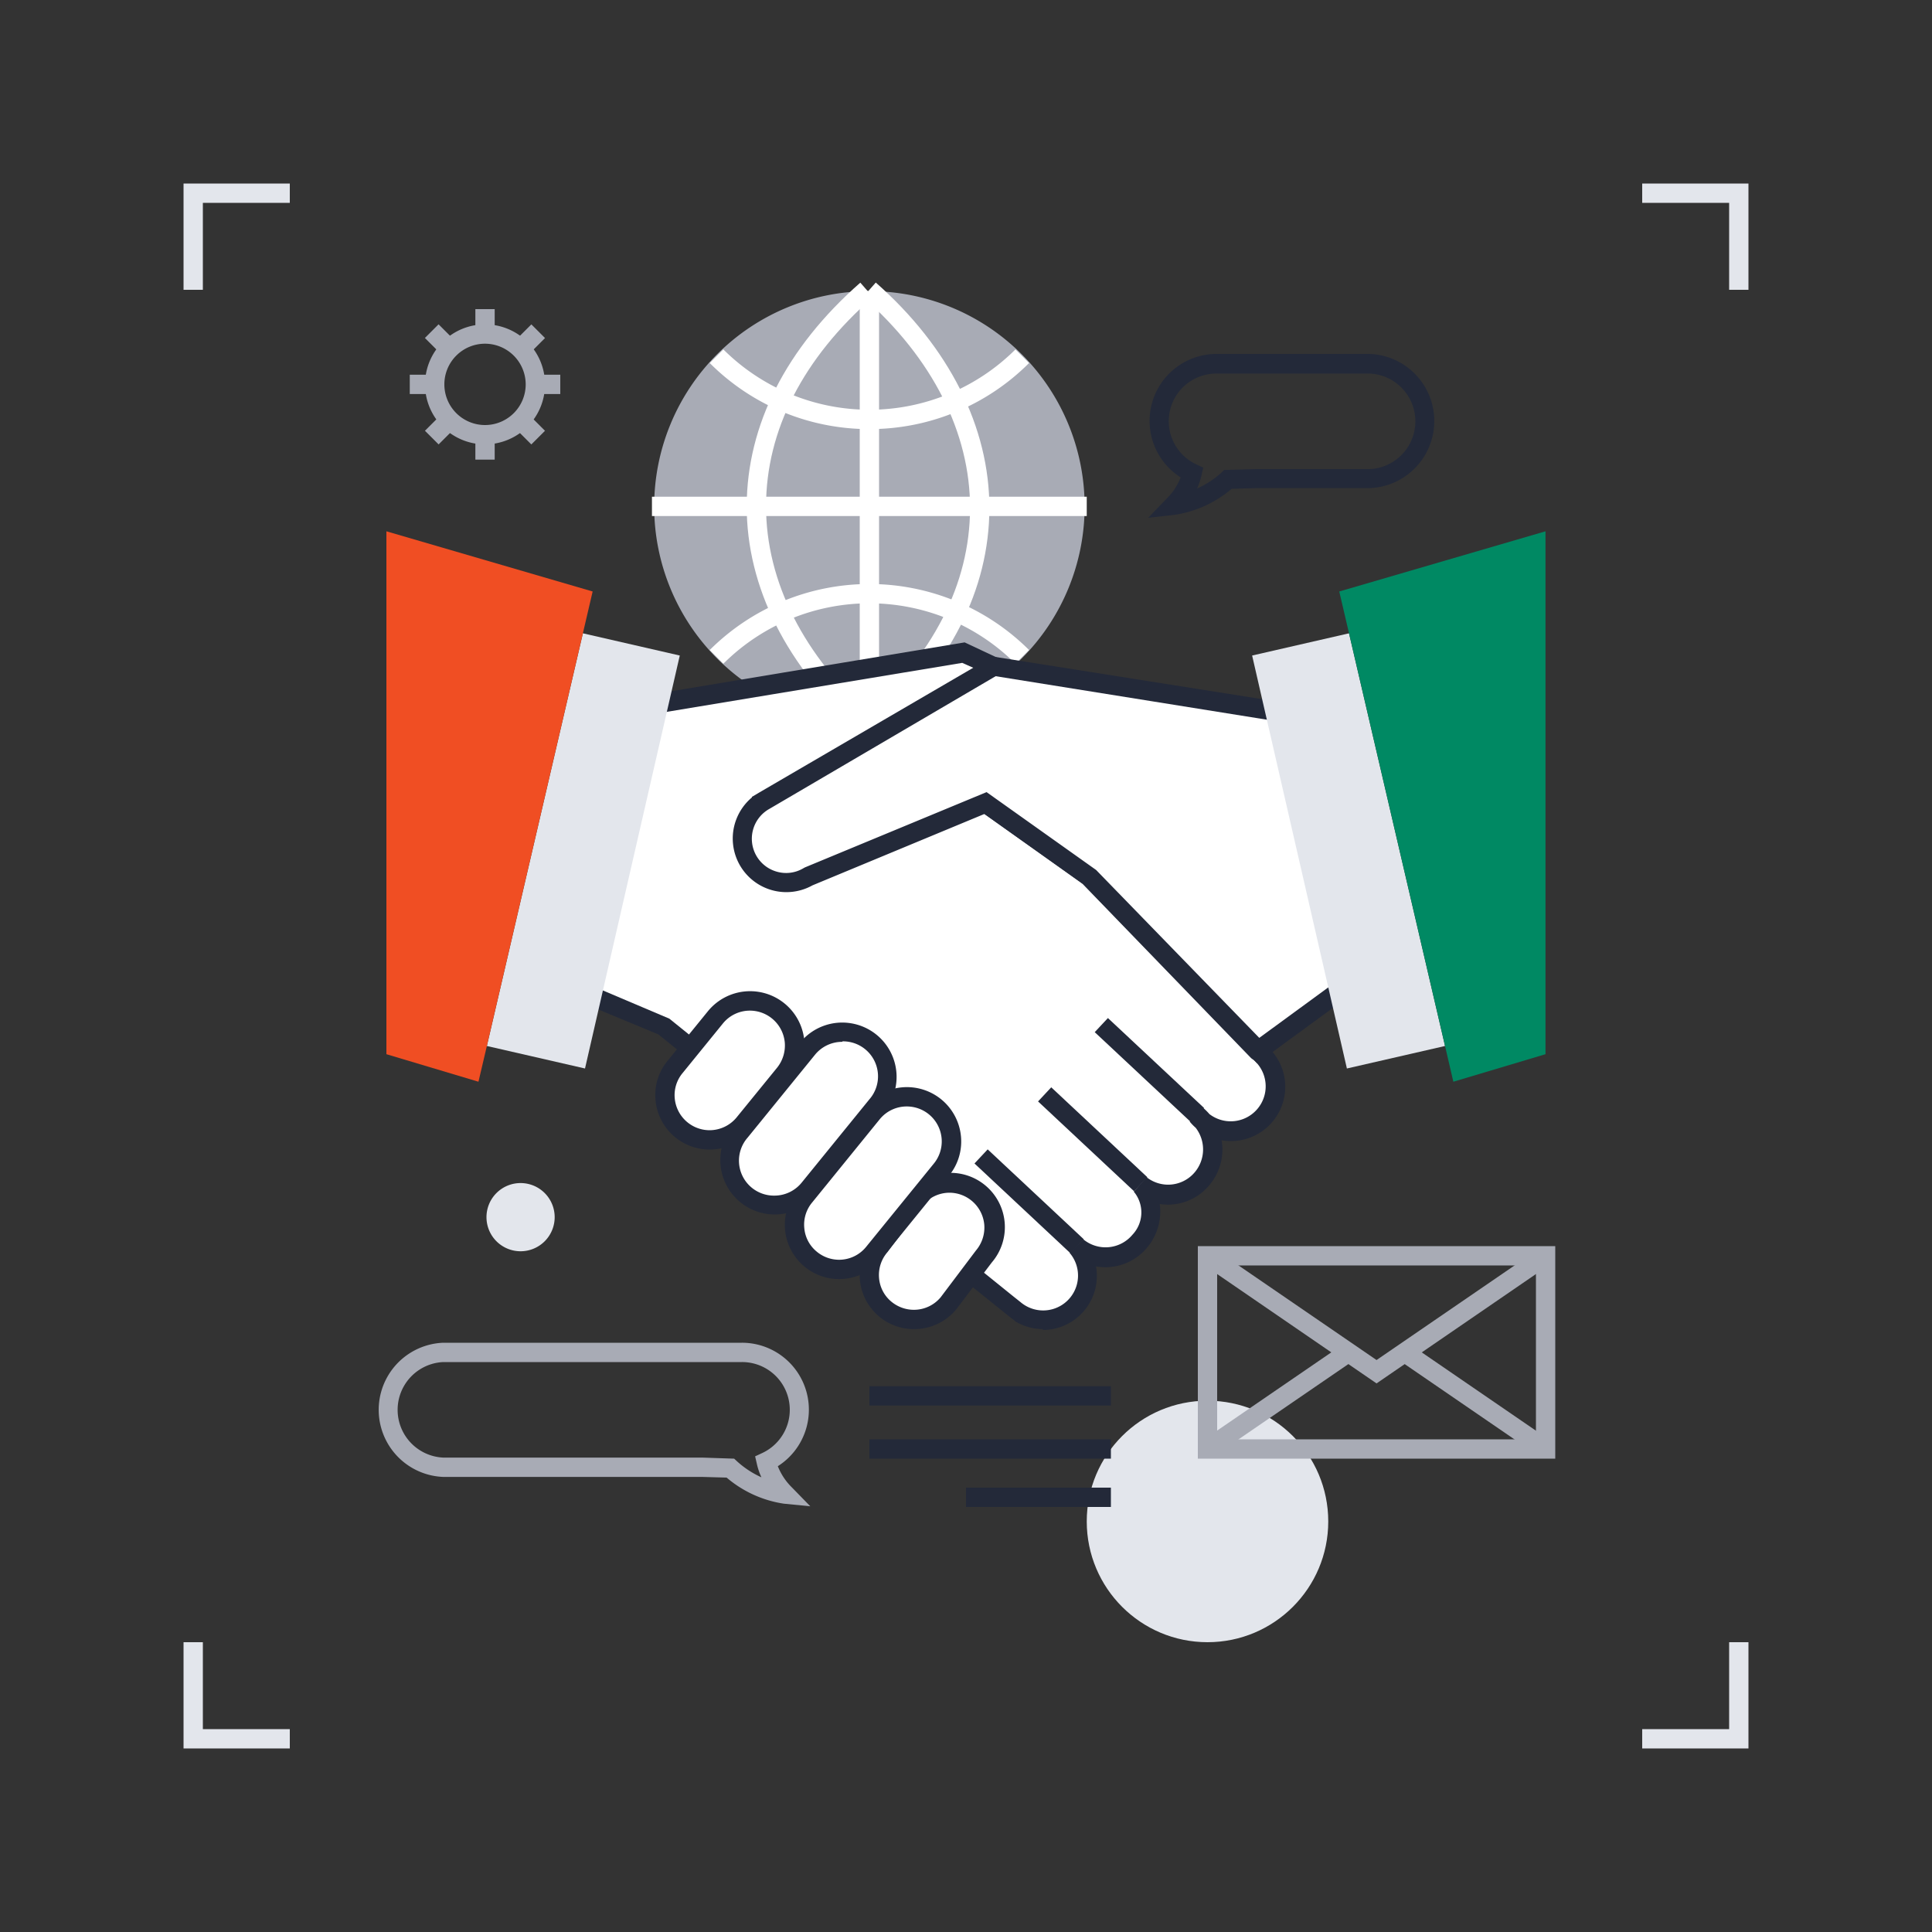 <svg id="Layer_1" data-name="Layer 1" xmlns="http://www.w3.org/2000/svg" viewBox="0 0 200 200"><rect x="0" y="0" width="200" height="200" fill="#333333" stroke="none"/><defs><style>.cls-1{fill:#e3e6ec}.cls-2{fill:#a8abb5}.cls-3{fill:#fff}.cls-4{fill:#232939}.cls-5{fill:#f04e23}.cls-6{fill:#008963}</style></defs><title>onas_4</title><path class="cls-1" d="M21 30h-2V19h11v2h-9v9zm9 151H19v-11h2v9h9v2zm151 0h-11v-2h9v-9h2v11zm0-151h-2v-9h-9v-2h11v11z"/><circle class="cls-1" cx="125" cy="157.5" r="12.5"/><path class="cls-1" d="M50.36 126a3.53 3.53 0 1 1 3.53 3.53 3.53 3.53 0 0 1-3.53-3.53z"/><path class="cls-2" d="M112.28 52.42A22.28 22.28 0 1 1 90 30.14a22.27 22.27 0 0 1 22.28 22.28z"/><path class="cls-3" d="M90 44.42a23.3 23.3 0 0 1-16.53-6.84l1.41-1.41a21.42 21.42 0 0 0 30.24 0l1.41 1.41A23.3 23.3 0 0 1 90 44.42zm15.12 24.29a21.4 21.4 0 0 0-30.24 0l-1.41-1.42a23.41 23.41 0 0 1 33.06 0z"/><path class="cls-3" d="M90.66 75.74l-1.32-1.5c7.23-6.32 11.06-13.79 11.08-21.62S96.5 37.06 89.34 30.75l1.32-1.5c7.6 6.69 11.78 15 11.76 23.38S98.34 69 90.66 75.74z"/><path class="cls-3" d="M89.06 75.75c-7.6-6.69-11.78-15-11.76-23.37S81.38 36 89.06 29.26l1.31 1.5c-7.23 6.32-11.06 13.79-11.07 21.62s3.92 15.56 11.08 21.87z"/><path class="cls-3" d="M67.49 51.42h45.01v2H67.49z"/><path class="cls-3" d="M89 30.14h2v44.85h-2z"/><path class="cls-3" d="M61.83 103.38l6.84 2.83L105 135.54a4.62 4.62 0 0 0 6.5-6.5 4.62 4.62 0 0 0 6.5-.6 4.36 4.36 0 0 0 .07-5.82 4.61 4.61 0 0 0 6.41-.66 4.67 4.67 0 0 0-.54-6.52 3.9 3.9 0 0 0 .57.58 4.62 4.62 0 0 0 5.9-7.1l-.19-.14-17.48-18L102 83.13l.87-14.13-3.15-1.46-31.89 5.34z"/><path class="cls-4" d="M108 137.59a5.66 5.66 0 0 1-2.81-.75l-.73-.57-36.31-29.19-6.7-2.78.77-1.85 7.07 3 35.62 28.76.73.58a3.61 3.61 0 0 0 5.09-5.09l1.41-1.41a3.62 3.62 0 0 0 5.09-.47 3.35 3.35 0 0 0 .14-4.46l1.32-1.5a3.6 3.6 0 0 0 5-.52 3.67 3.67 0 0 0 .09-4.59 5.45 5.45 0 0 1-.62-.64l1.41-1.41a6.24 6.24 0 0 1 .63.63 3.62 3.62 0 0 0 4.56-5.62l-.17-.11-.11-.1-17.41-18L101 83.62l.86-14-2.25-1L68 73.86l-.33-2 32.19-5.36 4 1.88-.86 14.25 10.44 7.42 17.4 18 .19.14a5.62 5.62 0 0 1-4.57 9.85 5.7 5.7 0 0 1-1.23 4.6 5.57 5.57 0 0 1-5.17 2 5.82 5.82 0 0 1-1.32 4.52 5.61 5.61 0 0 1-5.28 1.94 5.6 5.6 0 0 1-5.54 6.58z"/><path class="cls-3" d="M132.12 73.63L102.87 69 79.12 82.88a4.54 4.54 0 1 0 4.49 7.89h.08L102 83.13l10.75 7.62 17.5 18 8.37-6.12z"/><path class="cls-4" d="M130.14 110.07l-18-18.56-10.23-7.25-17.8 7.39a5.55 5.55 0 0 1-6.27-9.1v-.06l.81-.48L102.68 68h.32l29.25 4.63-.31 2L103.07 70 80.44 83.27l-.82.48a3.54 3.54 0 0 0 .81 6.49 3.49 3.49 0 0 0 2.65-.31l.23-.13 18.82-7.8 11.34 8.06 16.89 17.38 7.67-5.61 1.18 1.61z"/><path class="cls-3" d="M101.85 130.05a4.62 4.62 0 1 0-7.1-5.91L91.07 129a4.62 4.62 0 0 0 7.1 5.91z"/><path class="cls-4" d="M94.62 137.59a5.61 5.61 0 0 1-4.32-9.21l3.7-4.84a5.62 5.62 0 1 1 8.67 7.15L99 135.53a5.64 5.64 0 0 1-4.38 2.06zm3.68-14.12a3.6 3.6 0 0 0-2.78 1.31l-3.65 4.84a3.61 3.61 0 0 0-.87 2.68 3.54 3.54 0 0 0 1.29 2.46 3.65 3.65 0 0 0 2.31.83 3.6 3.6 0 0 0 2.78-1.3l3.65-4.84a3.67 3.67 0 0 0 .86-2.69 3.63 3.63 0 0 0-3.61-3.29z"/><path class="cls-3" d="M97.38 121.11a4.62 4.62 0 1 0-7.1-5.9l-7 8.62a4.62 4.62 0 1 0 7.1 5.91z"/><path class="cls-4" d="M86.87 132.41a5.62 5.62 0 0 1-4.32-9.22l7-8.61a5.62 5.62 0 0 1 9.93 3.07 5.56 5.56 0 0 1-1.28 4.1l-7 8.62a5.62 5.62 0 0 1-4.33 2.04zm7-17.87a3.6 3.6 0 0 0-2.78 1.3l-7 8.62a3.58 3.58 0 0 0-.83 2.66 3.54 3.54 0 0 0 1.29 2.45 3.61 3.61 0 0 0 2.31.84 3.6 3.6 0 0 0 2.78-1.31l7-8.61a3.62 3.62 0 0 0-2.78-5.95z"/><path class="cls-3" d="M90.7 114.43a4.62 4.62 0 0 0-7.11-5.91l-7 8.62a4.62 4.62 0 1 0 7.1 5.91z"/><path class="cls-4" d="M80.18 125.72a5.63 5.63 0 0 1-4.32-9.22l7-8.61a5.62 5.62 0 0 1 8.66 7.18l-7 8.61a5.6 5.6 0 0 1-4.34 2.04zm7-17.87a3.63 3.63 0 0 0-2.79 1.31l-7 8.61a3.62 3.62 0 0 0 2.77 6 3.63 3.63 0 0 0 2.84-1.36l7-8.61a3.62 3.62 0 0 0-2.77-6z"/><path class="cls-3" d="M81.18 111.19a4.62 4.62 0 1 0-7.1-5.91l-4.18 5.14a4.62 4.62 0 0 0 7.11 5.9z"/><path class="cls-4" d="M73.45 119a5.62 5.62 0 0 1-5.59-5.11 5.55 5.55 0 0 1 1.27-4.1l4.17-5.13a5.62 5.62 0 1 1 8.7 7.17L77.78 117a5.61 5.61 0 0 1-4.33 2zm4.18-14.38a3.6 3.6 0 0 0-2.78 1.31l-4.17 5.13a3.57 3.57 0 0 0-.83 2.65 3.63 3.63 0 0 0 3.6 3.29 3.63 3.63 0 0 0 2.79-1.31l4.17-5.12a3.68 3.68 0 0 0 .83-2.66 3.63 3.63 0 0 0-3.61-3.29z"/><path class="cls-4" transform="rotate(-46.91 118.97 110.773)" d="M117.98 103.97h2v13.62h-2z"/><path class="cls-4" transform="rotate(-46.91 113.091 117.945)" d="M112.11 111.15h2v13.62h-2z"/><path class="cls-4" transform="rotate(-46.91 106.52 124.379)" d="M105.54 117.57h2v13.62h-2z"/><path class="cls-1" d="M70.37 67.86l-10.03-2.3-9.94 42.72 10.16 2.33 9.81-42.75z"/><path class="cls-5" d="M61.35 61.23L40 55v54.13l9.53 2.85.87-3.7 9.94-42.72 1.01-4.33z"/><path class="cls-1" d="M129.62 67.86l10.03-2.3 9.94 42.72-10.16 2.33-9.81-42.75z"/><path class="cls-6" d="M138.64 61.23L159.99 55v54.13l-9.54 2.85-.86-3.7-9.94-42.72-1.01-4.33z"/><path class="cls-2" d="M83.88 155.93l-2.74-.27a11.82 11.82 0 0 1-5.92-2.7l-2.53-.07h-26.8a6.95 6.95 0 0 1 0-13.89H76.8a6.93 6.93 0 0 1 3.72 12.78A6.33 6.33 0 0 0 82 154zM45.89 141a4.95 4.95 0 0 0 0 9.89h26.83L76 151l.28.26a9.63 9.63 0 0 0 2.54 1.67 6.9 6.9 0 0 1-.47-1.39l-.18-.78.73-.34a4.94 4.94 0 0 0-2.1-9.42z"/><path class="cls-4" d="M118.86 53.6l1.93-2a6.19 6.19 0 0 0 1.43-2.18 6.93 6.93 0 0 1 3.72-12.78h15.85a6.95 6.95 0 0 1 0 13.89H130l-2.5.07a11.8 11.8 0 0 1-5.93 2.7zm7.08-14.93a4.93 4.93 0 0 0-2.1 9.4l.72.34-.18.78a6.78 6.78 0 0 1-.46 1.38 9.57 9.57 0 0 0 2.54-1.66l.27-.26 3.27-.09h11.79a4.95 4.95 0 0 0 0-9.89z"/><path class="cls-2" d="M161 151h-37v-22h37zm-35-2h33v-18h-33z"/><path class="cls-2" d="M142.5 143.21l-18.06-12.39 1.12-1.64 16.94 11.61 16.94-11.61 1.12 1.64-18.06 12.39z"/><path class="cls-2" transform="rotate(-34.42 132.282 144.997)" d="M123.45 144h17.68v2h-17.68z"/><path class="cls-2" transform="rotate(-55.56 152.71 145.002)" d="M151.71 136.16h2v17.68h-2z"/><path class="cls-4" d="M90 143.5h25v2H90zm0 5.5h25v2H90zm10 5h15v2h-15z"/><path class="cls-2" d="M50.21 46a6.21 6.21 0 1 1 6.21-6.21A6.22 6.22 0 0 1 50.21 46zm0-10.42a4.21 4.21 0 1 0 4.21 4.21 4.22 4.22 0 0 0-4.21-4.21z"/><path class="cls-2" d="M49.21 32h2v2.58h-2zm0 13h2v2.58h-2zm-6.79-6.21H45v2h-2.58zm13 0H58v2h-2.58z"/><path class="cls-2" transform="rotate(-45 54.8 35.2)" d="M53.51 34.2h2.58v2h-2.58z"/><path class="cls-2" transform="rotate(-45 45.607 44.39)" d="M44.32 43.39h2.58v2h-2.58z"/><path class="cls-2" transform="rotate(-45 45.61 35.198)" d="M44.61 33.9h2v2.58h-2z"/><path class="cls-2" transform="rotate(-45 54.798 44.392)" d="M53.8 43.1h2v2.58h-2z"/></svg>